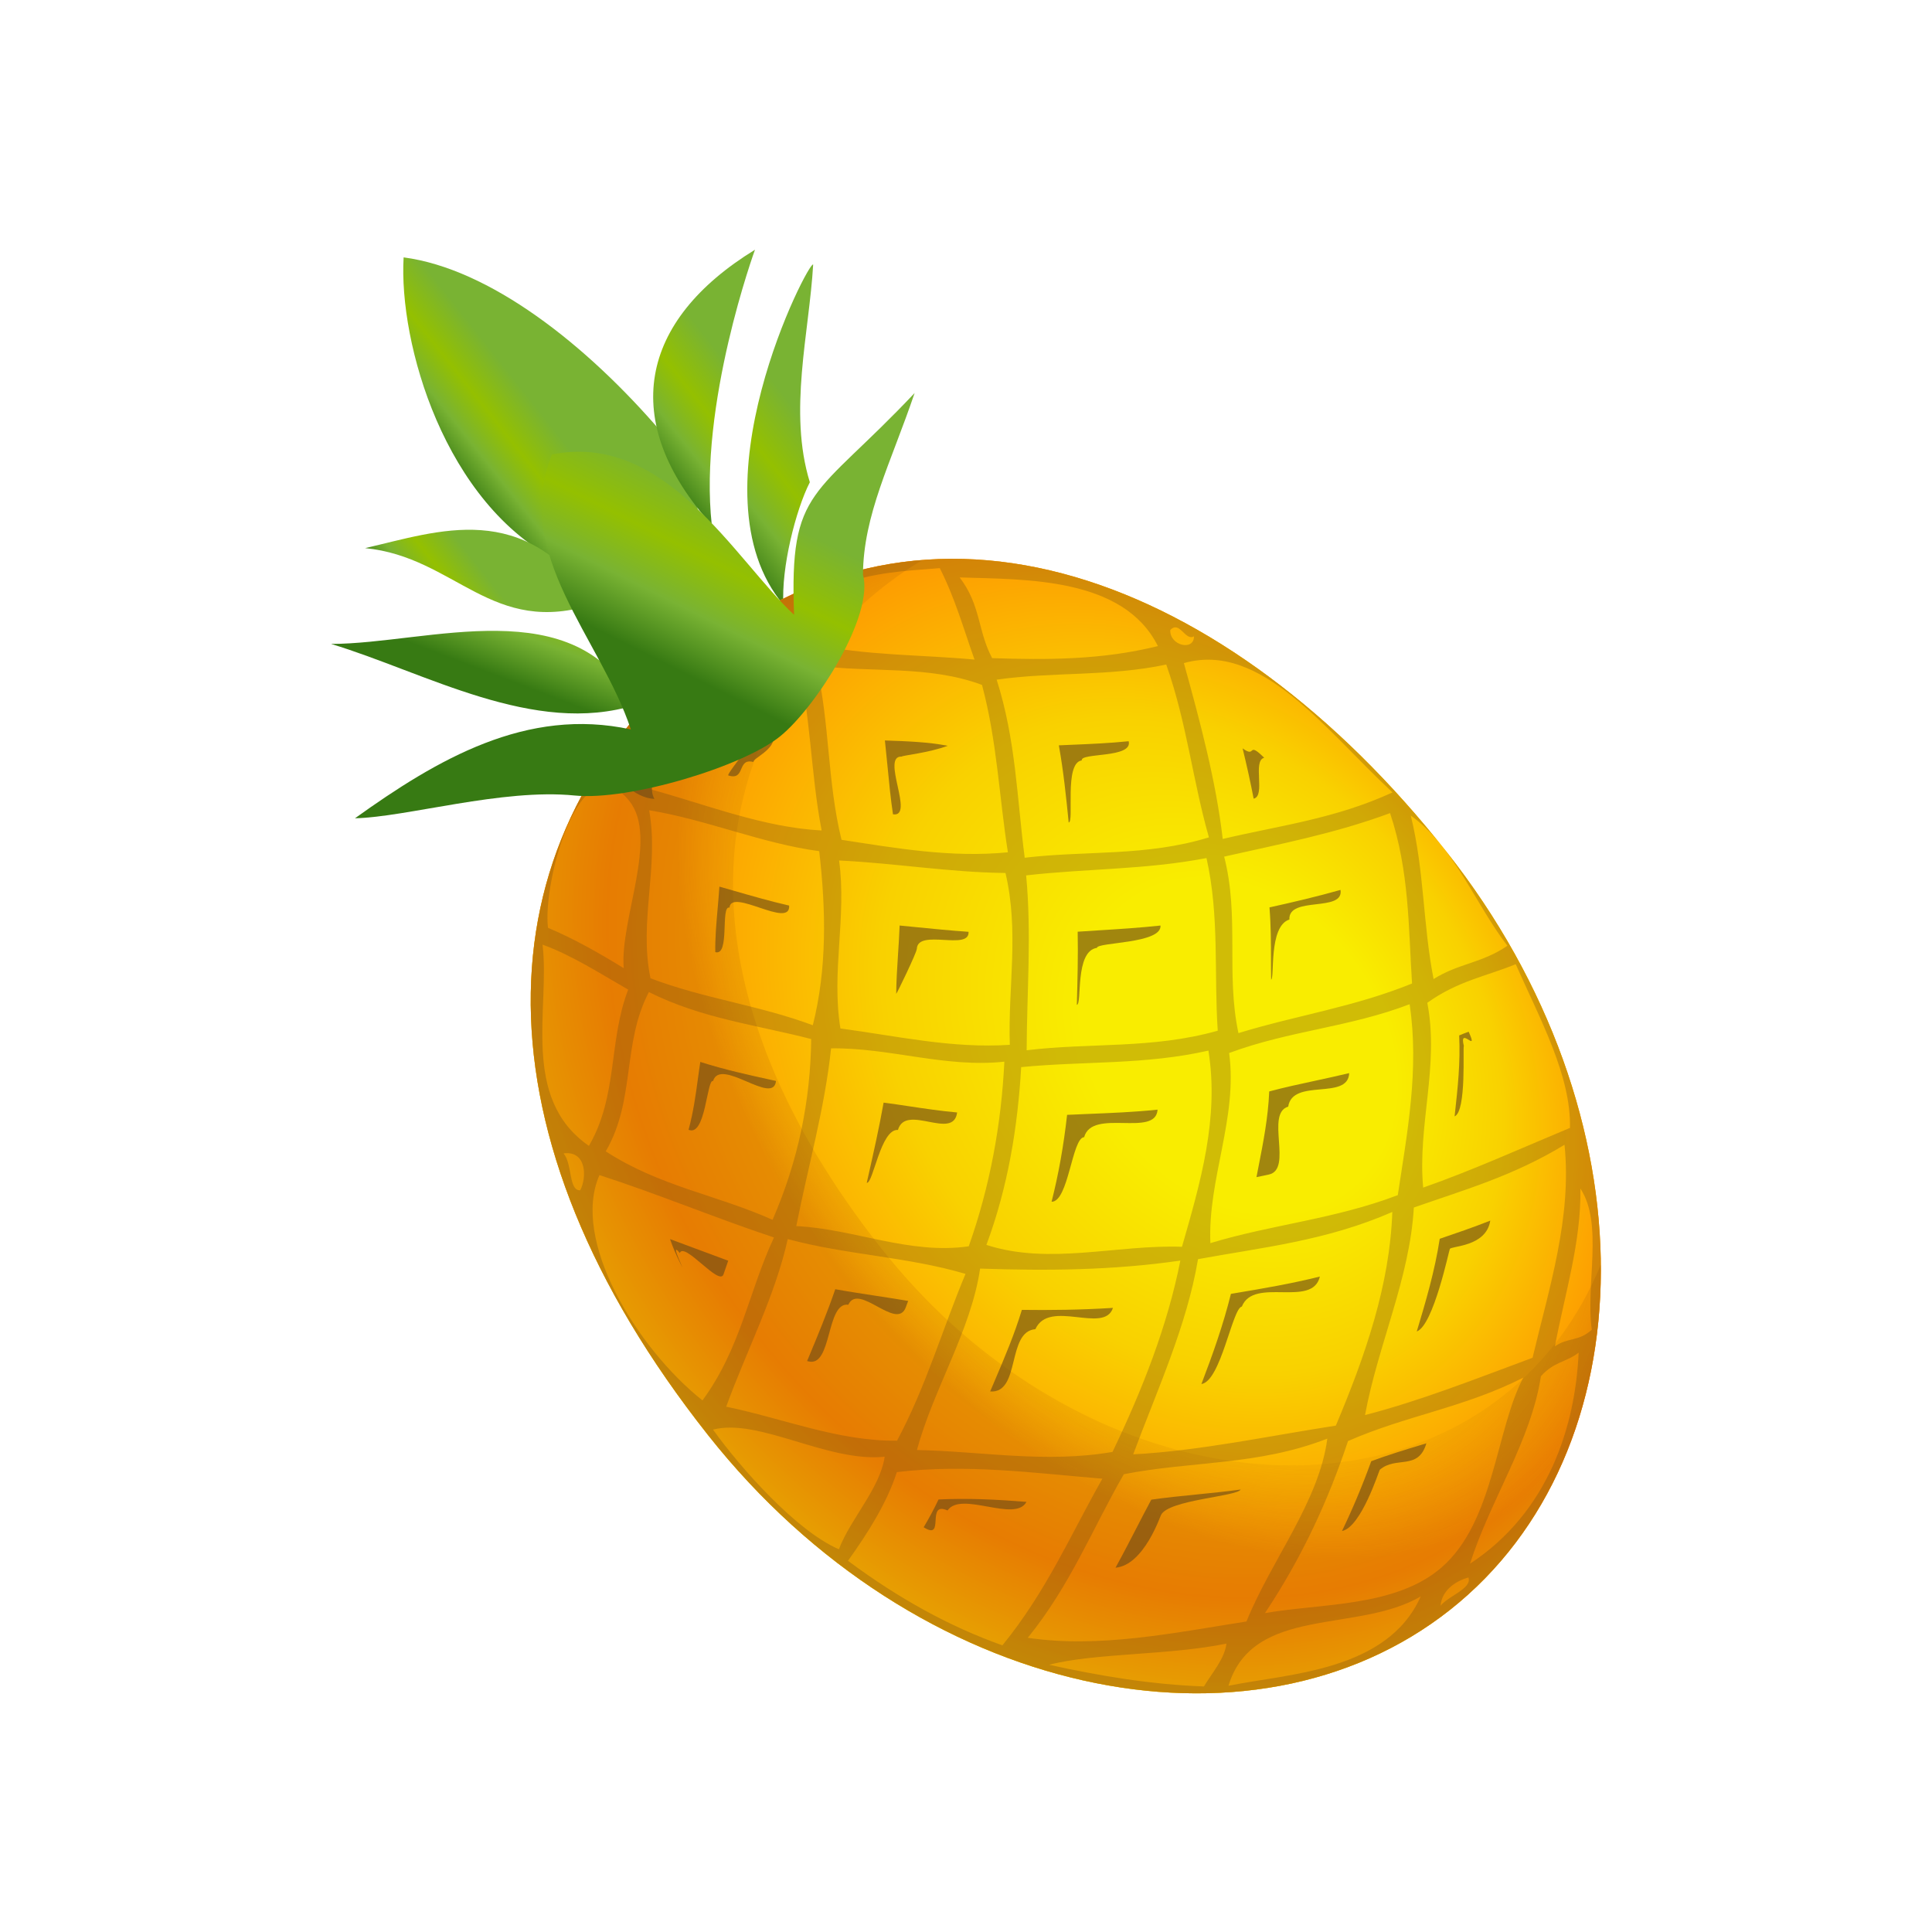 <?xml version="1.0" encoding="utf-8"?>
<!-- Generator: Adobe Illustrator 15.0.0, SVG Export Plug-In . SVG Version: 6.00 Build 0)  -->
<!DOCTYPE svg PUBLIC "-//W3C//DTD SVG 1.1//EN" "http://www.w3.org/Graphics/SVG/1.1/DTD/svg11.dtd">
<svg version="1.1" id="Layer_1" xmlns="http://www.w3.org/2000/svg" xmlns:xlink="http://www.w3.org/1999/xlink" x="0px" y="0px"
	 width="200px" height="200px" viewBox="0 0 200 200" enable-background="new 0 0 200 200" xml:space="preserve">
<g id="icon">
	<g id="Layer_2">
	</g>
	<g id="Layer_1_1_">
		<g>
			
				<linearGradient id="SVGID_1_" gradientUnits="userSpaceOnUse" x1="882.222" y1="2679.182" x2="900.981" y2="2679.182" gradientTransform="matrix(0.784 -0.62 -0.62 -0.784 1016.251 2696.686)">
				<stop  offset="0" style="stop-color:#377A13"/>
				<stop  offset="0.196" style="stop-color:#79B333"/>
				<stop  offset="0.374" style="stop-color:#94C000"/>
				<stop  offset="0.601" style="stop-color:#79B333"/>
			</linearGradient>
			<path fill="url(#SVGID_1_)" d="M68.971,51.576c-5.551-4.298-13.103,1.555-11.058,6.587c-11.917-5.976-16.649-22.66-16.13-31.519
				c8.867,1.169,18.866,8.94,26.784,18.201C76.525,59.441,69.086,50.304,68.971,51.576z"/>
			
				<linearGradient id="SVGID_2_" gradientUnits="userSpaceOnUse" x1="899.793" y1="2659.291" x2="924.052" y2="2659.291" gradientTransform="matrix(0.784 -0.62 -0.62 -0.784 1016.251 2696.686)">
				<stop  offset="0" style="stop-color:#377A13"/>
				<stop  offset="0.196" style="stop-color:#79B333"/>
				<stop  offset="0.374" style="stop-color:#94C000"/>
				<stop  offset="0.601" style="stop-color:#79B333"/>
			</linearGradient>
			<path fill="url(#SVGID_2_)" d="M84.178,27.393c-0.398,7.01-2.598,15.209-0.344,22.528c-1.465,2.878-2.975,8.878-2.734,12.687
				C71.293,50.945,83.824,26.739,84.178,27.393z"/>
			
				<linearGradient id="SVGID_3_" gradientUnits="userSpaceOnUse" x1="899.034" y1="2667.407" x2="920.282" y2="2667.407" gradientTransform="matrix(0.784 -0.62 -0.62 -0.784 1016.251 2696.686)">
				<stop  offset="0" style="stop-color:#377A13"/>
				<stop  offset="0.196" style="stop-color:#79B333"/>
				<stop  offset="0.374" style="stop-color:#94C000"/>
				<stop  offset="0.601" style="stop-color:#79B333"/>
			</linearGradient>
			<path fill="url(#SVGID_3_)" d="M78.156,25.851c0,0-5.854,16.002-4.472,28.497C64.029,43.593,66.173,33.208,78.156,25.851z"/>
			
				<linearGradient id="SVGID_4_" gradientUnits="userSpaceOnUse" x1="869.466" y1="2668.244" x2="884.6" y2="2668.244" gradientTransform="matrix(0.784 -0.62 -0.62 -0.784 1016.251 2696.686)">
				<stop  offset="0" style="stop-color:#377A13"/>
				<stop  offset="0.196" style="stop-color:#79B333"/>
				<stop  offset="0.374" style="stop-color:#94C000"/>
				<stop  offset="0.601" style="stop-color:#79B333"/>
			</linearGradient>
			<path fill="url(#SVGID_4_)" d="M37.799,56.74c7.625-1.747,16.463-5.125,23.744,5.769C50.896,66.005,47.192,57.676,37.799,56.74z"
				/>
			
				<linearGradient id="SVGID_5_" gradientUnits="userSpaceOnUse" x1="358.276" y1="-875.312" x2="364.366" y2="-851.291" gradientTransform="matrix(0.993 0.116 0.116 -0.993 -204.004 -841.244)">
				<stop  offset="0" style="stop-color:#377A13"/>
				<stop  offset="0.196" style="stop-color:#79B333"/>
				<stop  offset="0.374" style="stop-color:#94C000"/>
				<stop  offset="0.601" style="stop-color:#79B333"/>
			</linearGradient>
			<path fill="url(#SVGID_5_)" d="M34.273,66.66c10.119-0.016,25.335-5.693,31.508,6.307C55.297,76.25,44.029,69.605,34.273,66.66z"
				/>
			
				<radialGradient id="SVGID_6_" cx="904.761" cy="2814.046" r="63.251" fx="921.172" fy="2803.779" gradientTransform="matrix(0.79 -0.614 -0.775 -0.997 1578.317 3469.308)" gradientUnits="userSpaceOnUse">
				<stop  offset="0.233" style="stop-color:#F9ED00"/>
				<stop  offset="0.46" style="stop-color:#F9D100"/>
				<stop  offset="0.773" style="stop-color:#FF8B02"/>
				<stop  offset="0.926" style="stop-color:#FFD202"/>
			</radialGradient>
			<path fill="url(#SVGID_6_)" d="M149.718,88.147c21.632,27.369,20.915,62.28,0.384,78.507
				c-20.533,16.229-55.18,9.267-76.811-18.104c-24.481-30.977-23.929-60.976-1.56-80.29
				C95.728,47.543,127.135,59.576,149.718,88.147z"/>
			
				<radialGradient id="SVGID_7_" cx="904.761" cy="2814.046" r="63.251" fx="921.172" fy="2803.779" gradientTransform="matrix(0.79 -0.614 -0.775 -0.997 1578.317 3469.308)" gradientUnits="userSpaceOnUse">
				<stop  offset="0.233" style="stop-color:#F9ED00"/>
				<stop  offset="0.46" style="stop-color:#F9D100"/>
				<stop  offset="0.773" style="stop-color:#FF8B02"/>
				<stop  offset="0.926" style="stop-color:#FFD202"/>
			</radialGradient>
			<path fill="url(#SVGID_7_)" d="M149.718,88.147c21.632,27.369,20.915,62.28,0.384,78.507
				c-20.533,16.229-55.18,9.267-76.811-18.104c-24.481-30.977-23.929-60.976-1.56-80.29
				C95.728,47.543,127.135,59.576,149.718,88.147z"/>
			
				<radialGradient id="SVGID_8_" cx="-200.804" cy="614.726" r="52.08" gradientTransform="matrix(-0.775 0.632 0.957 1.173 -624.317 -486.29)" gradientUnits="userSpaceOnUse">
				<stop  offset="0.46" style="stop-color:#F9D100;stop-opacity:0"/>
				<stop  offset="0.773" style="stop-color:#CA6A02"/>
			</radialGradient>
			<path opacity="0.46" fill="url(#SVGID_8_)" enable-background="new    " d="M155.654,144.454
				c-17.211,13.604-46.254,7.767-64.387-15.175c-20.522-25.967-20.06-51.114-1.308-67.305c1.794-1.549,3.641-2.871,5.524-3.993
				c-8.304,0.651-16.379,3.915-23.753,10.282c-22.369,19.314-22.922,49.313,1.56,80.29c21.631,27.367,56.276,34.33,76.81,18.102
				c10.422-8.232,15.729-21.283,15.606-35.719C163.518,136.251,160.161,140.895,155.654,144.454z"/>
			<g opacity="0.63">
				<path fill="#6E4B16" d="M67.087,79.535c-0.756,0.599-1.515,1.197-2.271,1.795c0.934,0.835,1.907,1.32,2.932,1.374
					C67.12,81.601,67.973,80.67,67.087,79.535L67.087,79.535z"/>
				<path fill="#6E4B16" d="M80.086,76.152c0.201,1.455-2.135,2.318-2.093,2.728c-1.737-0.443-0.776,1.958-2.595,1.398
					c-0.24-0.072,2.205-2.977,1.965-3.051"/>
				<path fill="#6E4B16" d="M91.604,76.652c2.28,0.079,4.472,0.156,6.497,0.55c-1.932,0.738-4.762,1.009-4.75,1.12
					c-2.222-0.121,1.393,6.321-0.91,5.977c-0.244-1.632-0.405-3.294-0.57-5.015C91.786,78.417,91.701,77.54,91.604,76.652"/>
				<path fill="#6E4B16" d="M74.471,91.782c0.52,0.146,1.043,0.297,1.574,0.451c1.839,0.529,3.717,1.07,5.648,1.512
					c0.16,2.467-6.004-1.869-6.175,0.21c-0.963-0.251,0.07,5.065-1.472,4.607c-0.025-1.435,0.105-2.93,0.24-4.478
					C74.352,93.343,74.419,92.573,74.471,91.782"/>
				<path fill="#6E4B16" d="M109.611,77.157c0.451-0.021,0.908-0.04,1.371-0.059c1.91-0.08,3.854-0.162,5.857-0.367
					c0.456,1.781-5.033,1.164-4.855,1.988c-1.855,0.236-0.754,6.396-1.354,6.425C110.37,82.542,110.102,79.888,109.611,77.157"/>
				<path fill="#6E4B16" d="M72.496,109.93c2.506,0.801,4.981,1.344,7.407,1.875c0.145,0.03,0.288,0.062,0.431,0.094
					c-0.272,2.627-5.744-2.513-6.52,0.008c-0.65-0.225-0.76,5.82-2.534,5.046c0.497-1.823,0.737-3.591,0.961-5.233
					C72.324,111.098,72.406,110.503,72.496,109.93"/>
				<path fill="#6E4B16" d="M93.129,95.81c0.522,0.051,1.05,0.104,1.584,0.156c1.816,0.181,3.667,0.365,5.551,0.495
					c0.122,2.002-5.254-0.362-5.355,1.767c-0.018,0.393-2.075,4.661-2.133,4.652c0.008-1.293,0.094-2.621,0.182-3.989
					C93.023,97.878,93.09,96.854,93.129,95.81"/>
				<path fill="#6E4B16" d="M128.635,77.472c1.475,1.065,0.41-0.832,2.234,0.971c-1.242,0.305,0.186,3.968-1.092,4.234
					C129.447,80.949,129.059,79.215,128.635,77.472"/>
				<path fill="#6E4B16" d="M69.362,128.271c0.842,0.312,1.679,0.623,2.509,0.933c1.157,0.432,2.33,0.869,3.515,1.303
					c-0.166,0.476-0.329,0.947-0.489,1.415c-0.436,1.264-4.05-3.411-4.528-2.21c-1.213-1.526,0.897,2.729,0.074,1.099
					C69.98,129.893,69.624,129.045,69.362,128.271"/>
				<path fill="#6E4B16" d="M111.561,96.45c0.685-0.045,1.371-0.088,2.07-0.133c2.126-0.133,4.291-0.268,6.503-0.504
					c0.146,1.899-6.589,1.711-6.577,2.309c-2.33,0.333-1.511,5.871-2.084,5.896C111.54,101.546,111.611,99.024,111.561,96.45"/>
				<path fill="#6E4B16" d="M91.471,114.143c0.869,0.11,1.757,0.243,2.662,0.381c1.614,0.242,3.257,0.487,4.949,0.638
					c-0.385,2.958-5.323-0.979-6.127,1.808c-1.795-0.127-2.57,5.604-3.231,5.473c0.043-0.19,0.087-0.383,0.13-0.573
					C90.425,119.343,91.006,116.77,91.471,114.143"/>
				<path fill="#6E4B16" d="M131.416,93.934c2.408-0.534,4.859-1.103,7.354-1.811c0.367,2.356-5.416,0.597-5.293,3.066
					c-2.175,0.686-1.506,6.12-1.891,6.216c-0.013-0.689-0.012-1.389-0.014-2.1C131.57,97.624,131.568,95.82,131.416,93.934"/>
				<path fill="#6E4B16" d="M86.467,133.458c1.426,0.258,2.833,0.474,4.219,0.685c1.133,0.172,2.24,0.342,3.326,0.528
					c-0.082,0.222-0.163,0.44-0.245,0.66c-0.924,2.502-4.89-2.603-5.946-0.267c-2.33-0.312-1.654,6.541-4.154,5.859
					c-0.039-0.011-0.078-0.021-0.117-0.029c0.056-0.137,0.113-0.271,0.17-0.404C84.672,138.202,85.646,135.866,86.467,133.458"/>
				<path fill="#6E4B16" d="M110.465,115.409c0.736-0.035,1.48-0.064,2.244-0.097c2.323-0.097,4.691-0.188,7.123-0.442
					c-0.191,2.918-6.771-0.183-7.6,2.846c-1.269,0.074-1.611,6.697-3.375,6.691C109.578,121.574,110.111,118.588,110.465,115.409"/>
				<path fill="#6E4B16" d="M131.389,112.986c1.555-0.416,3.135-0.758,4.771-1.11c1.152-0.249,2.318-0.502,3.507-0.787
					c-0.106,2.859-5.854,0.481-6.313,3.468c-2.396,0.721,0.516,6.502-2.011,7.032c-0.425,0.088-0.848,0.179-1.274,0.269
					c0.08-0.422,0.166-0.852,0.25-1.281C130.773,118.236,131.277,115.691,131.389,112.986"/>
				<path fill="#6E4B16" d="M105.782,135.598c2.886,0.038,6.081,0.006,9.431-0.207c-0.896,2.756-6.595-0.966-8.031,2.204
					c-3,0.244-1.5,6.679-4.68,6.448c0.171-0.406,0.346-0.812,0.52-1.227C104.014,140.484,105.027,138.1,105.782,135.598"/>
				<path fill="#6E4B16" d="M151.053,107.188c0.318-0.136,0.646-0.264,0.98-0.386c1.099,2.408-1.035-0.715-0.496,1.476
					c-0.124,0.055,0.302,6.765-0.958,7.289c0.015-0.146,0.03-0.289,0.047-0.437C150.896,112.688,151.191,110.016,151.053,107.188"/>
				<path fill="#6E4B16" d="M97.156,155.225c3.006-0.148,6.019,0.002,9.106,0.248c-1.171,2.188-6.774-1.168-8.172,0.889
					c-2.294-1.021-0.181,3.201-2.472,1.738C96.165,157.18,96.688,156.221,97.156,155.225"/>
				<path fill="#6E4B16" d="M127.424,133.939c0.126-0.021,0.25-0.043,0.375-0.062c2.883-0.482,5.82-0.977,8.835-1.73
					c-0.772,3.289-6.833-0.002-8.077,3.106c-0.988,0.164-2.17,7.726-4.188,8.022C125.529,140.245,126.631,137.141,127.424,133.939"
					/>
				<path fill="#6E4B16" d="M149.042,128.239c1.718-0.584,3.46-1.183,5.231-1.88c-0.428,2.754-4.103,2.604-4.188,2.941
					c-0.062,0.025-1.687,7.912-3.422,8.533C147.594,134.745,148.529,131.57,149.042,128.239"/>
				<path fill="#6E4B16" d="M119.182,155.245c1.502-0.218,3.028-0.369,4.615-0.529c1.526-0.151,3.068-0.308,4.641-0.521
					c-0.392,0.729-7.48,1.062-8.248,2.635c-0.045,0.008-1.748,5.201-4.713,5.459c0.756-1.365,1.453-2.723,2.146-4.062
					C118.148,157.204,118.658,156.217,119.182,155.245"/>
				<path fill="#6E4B16" d="M141.95,151.264c1.708-0.638,3.438-1.164,5.245-1.712c0.154-0.047,0.31-0.094,0.464-0.141
					c-0.837,2.858-3.144,1.278-4.825,2.741c-0.068,0.061-1.93,5.963-3.912,6.339C140.034,156.178,141.04,153.773,141.95,151.264"/>
			</g>
			<path fill="none" d="M79.504,66.387l-5.484,1.618l-3.302,5.614l-5.915,2.158l0.764,1.833l-2.277,1.8
				c0.011,0.009,0.021,0.018,0.03,0.026c7.773-5.759,15.747-13.227,23.388-17.869l-3.669,1.769L79.504,66.387z"/>
			<path fill="none" d="M101.421,70.848c-1.068-2.987-1.875-5.943-3.414-8.986c-3.672,0.374-14.48,0.331-12.552,7.46
				C90.704,70.465,96.097,70.354,101.421,70.848z"/>
			<path fill="none" d="M67.747,82.704c-0.627-1.104,0.226-2.034-0.66-3.169c-0.756,0.599-1.515,1.197-2.271,1.795
				C65.749,82.165,66.723,82.65,67.747,82.704z"/>
			<g>
				<g>
					<g>
						<defs>
							<path id="SVGID_9_" d="M149.718,88.147c21.632,27.369,20.915,62.28,0.384,78.507c-20.533,16.229-55.18,9.267-76.811-18.104
								c-24.481-30.977-23.929-60.976-1.56-80.29C95.728,47.543,127.135,59.576,149.718,88.147z"/>
						</defs>
						<clipPath id="SVGID_10_">
							<use xlink:href="#SVGID_9_"  overflow="visible"/>
						</clipPath>
						<path opacity="0.3" clip-path="url(#SVGID_10_)" fill="#6E4B16" enable-background="new    " d="M89.091,57.889
							C89.071,57.849,89.109,57.929,89.091,57.889l-3.715,0.612c-8.053,4.892-16.454,12.76-24.645,18.83
							c-0.01-0.01-0.022-0.019-0.032-0.028l-2.391,1.888c0.01,0.012,0.853,0.54,0.863,0.551
							c-9.145,23.217-8.177,48.722,16.029,74.932c21.168,22.916,54.362,31.688,77.498,11.145c8.375-7.437,12.7-18.383,14.056-27.31
							C173.062,96.942,128.938,49.015,89.091,57.889z M121.145,65.222c0.969-1.041,1.551,1.192,2.459,0.65
							C123.604,67.423,121.08,66.84,121.145,65.222z M144.152,82.032c-5.993,2.755-11.744,3.432-17.576,4.818
							c-0.695-5.992-2.326-12.095-4.021-18.205C130.543,66.372,137.189,75.547,144.152,82.032z M124.896,88.825
							c1.359,6.072,0.763,11.914,1.164,17.873c-6.737,1.909-13.17,1.22-19.781,2.026c0.021-6.031,0.521-12.003-0.053-18.104
							C112.465,89.905,118.602,90.041,124.896,88.825z M106.079,88.794c-0.804-6.126-0.907-12.171-2.907-18.437
							c5.889-0.833,11.617-0.301,17.557-1.564c2.131,6.04,2.717,11.9,4.418,17.892C118.641,88.682,112.441,88.031,106.079,88.794z
							 M105.713,110.468c6.469-0.635,12.814-0.215,19.383-1.711c1.121,7.009-0.828,13.656-2.738,20.31
							c-6.729-0.242-13.735,1.924-20.246-0.196C104.348,122.854,105.348,116.698,105.713,110.468z M100.285,129.016
							c-6.138,0.891-11.855-1.8-17.854-2.091c1.21-6.132,2.949-12.2,3.602-18.399c6.044-0.086,11.827,2.037,17.938,1.377
							C103.654,116.38,102.495,122.759,100.285,129.016z M104.536,108.158c-5.958,0.402-11.716-0.915-17.537-1.692
							c-0.957-5.901,0.668-11.503-0.137-17.388c5.761,0.272,11.439,1.232,17.224,1.292
							C105.521,96.45,104.334,102.223,104.536,108.158z M84.142,106.133c-5.547-2.072-11.259-2.753-16.803-4.863
							c-1.227-5.935,0.905-11.477-0.135-17.39c5.919,0.957,11.661,3.441,17.601,4.233C85.51,94.228,85.615,100.272,84.142,106.133z
							 M83.975,107.562c-0.07,6.385-1.352,12.629-4,18.713c-5.729-2.576-11.662-3.446-17.268-7.088
							c3.097-5.312,1.675-11.146,4.465-16.489C72.641,105.443,78.355,106.104,83.975,107.562z M99.95,131.872
							c-2.407,5.75-4.058,11.59-7.089,17.267c-6.043,0.076-11.796-2.306-17.686-3.519c2.105-5.786,5.072-11.472,6.374-17.351
							C87.631,129.917,93.885,130.082,99.95,131.872z M101.462,131.324c6.849,0.236,13.731,0.188,20.728-0.83
							c-1.328,6.722-3.902,13.297-7.022,19.808c-6.896,1.194-13.506-0.061-20.245-0.198
							C96.627,143.789,100.518,137.729,101.462,131.324z M137.404,148.925c-0.854,6.535-5.813,12.591-8.369,18.929
							c-7.62,1.203-15.285,2.782-22.639,1.69c4.457-5.51,6.68-11.28,9.943-16.933C123.381,151.229,130.198,151.734,137.404,148.925z
							 M139.547,149.176c6.104-2.671,11.985-3.441,18.143-6.562c-2.854,5.411-3.014,14.905-8.453,19.642
							c-4.743,4.131-12.473,3.708-18.291,4.734C134.823,161.171,137.537,155.214,139.547,149.176z M117.307,150.555
							c2.5-6.705,5.563-13.345,6.711-20.207c6.656-1.221,13.252-1.887,20.114-4.885c-0.261,7.569-2.798,14.874-5.846,22.117
							C131.283,148.659,124.229,150.184,117.307,150.555z M125.297,128.688c-0.279-6.668,2.85-12.938,1.943-19.681
							c6.306-2.336,12.373-2.64,18.687-5.051c0.998,6.753-0.241,13.244-1.228,19.764C138.133,126.217,131.8,126.729,125.297,128.688
							z M128.203,106.948c-1.314-6.188,0.122-12.051-1.479-18.271c5.699-1.293,11.375-2.357,17.176-4.504
							c2.007,6.025,1.896,11.805,2.275,17.64C140.102,104.271,134.212,105.104,128.203,106.948z M119.866,66.883
							c-5.841,1.447-11.509,1.431-17.158,1.248c-1.513-2.832-1.146-5.443-3.365-8.357C106.1,59.996,116.279,59.719,119.866,66.883z
							 M97.285,58.809c1.622,3.206,2.471,6.322,3.597,9.47c-5.61-0.52-11.294-0.403-16.824-1.608
							C82.024,59.158,93.414,59.203,97.285,58.809z M101.658,70.904c1.562,5.853,1.769,11.548,2.679,17.325
							c-5.859,0.581-11.533-0.421-17.224-1.292c-1.484-6.087-1.203-11.965-2.593-18.04C90.222,69.669,96.111,68.831,101.658,70.904z
							 M78.576,67.115c1.307,0.188,2.539,0.993,3.887,0.817c1.498,6.087,1.428,11.991,2.593,18.039
							c-5.995-0.317-11.758-2.62-17.601-4.233C63.283,75.496,73.045,72.571,78.576,67.115z M64.7,77.434
							c0.934,1.196,0.034,2.176,0.696,3.338c-1.081-0.055-2.106-0.567-3.089-1.447C63.105,78.695,63.902,78.065,64.7,77.434z
							 M65.146,82.915c3.062,3.834-0.988,12.261-0.58,17.306c-2.588-1.592-5.191-3.06-7.837-4.175
							C56.14,91.435,60.058,76.552,65.146,82.915z M56.165,97.789c3.009,1.087,5.925,2.968,8.865,4.656
							c-2.054,5.312-1.046,10.979-4.065,16.175C53.835,113.675,56.953,104.336,56.165,97.789z M58.34,119.398
							c2.375-0.31,2.428,2.457,1.723,3.818C58.843,123.286,59.273,120.497,58.34,119.398z M62.058,121.645
							c6.046,1.95,12.025,4.457,18.064,6.459c-2.627,5.604-3.413,11.424-7.403,16.867C65.84,139.484,59.097,128.331,62.058,121.645z
							 M73.811,147.993c4.753-1.229,11.891,3.426,17.771,2.805c-0.503,3.32-3.498,6.349-4.741,9.58
							C82.473,158.501,76.719,152.047,73.811,147.993z M87.785,161.574c2.146-3.008,4.046-6.041,5.057-9.182
							c7.219-0.859,14.227,0.097,21.275,0.683c-3.275,5.771-5.77,11.631-10.346,17.248C98.327,168.4,93,165.46,87.785,161.574z
							 M108.604,172.337c4.73-1.231,12.418-0.968,18.354-2.192c-0.177,1.547-1.437,2.967-2.329,4.434
							C119.223,174.389,113.896,173.502,108.604,172.337z M127.17,174.511c2.53-8.348,13.4-5.413,19.904-9.252
							C143.616,173.041,133.305,173.252,127.17,174.511z M149.133,166.225c0.088-1.459,1.389-2.519,2.875-2.922
							C152.422,164.438,149.895,165.227,149.133,166.225z M152.175,161.874c2.066-6.513,6.337-12.771,7.341-19.408
							c1.389-1.542,2.578-1.418,3.905-2.438C163.08,147.521,160.379,156.488,152.175,161.874z M164.784,137.652
							c-1.353,1.242-2.505,0.781-3.822,1.726c1.021-5.43,2.729-10.78,2.64-16.341C166.005,126.699,164.125,132.989,164.784,137.652z
							 M158.652,140.555c-5.801,2.152-11.621,4.459-17.344,5.932c1.321-7.201,4.643-14.174,5.051-21.484
							c5.158-1.814,10.271-3.247,15.601-6.497C162.725,126.07,160.377,133.275,158.652,140.555z M162.525,116.759
							c-5.073,2.117-10.17,4.423-15.2,6.183c-0.593-6.463,1.688-12.59,0.429-19.133c3.161-2.267,6.113-2.748,9.155-3.996
							C159.439,105.538,162.637,111.343,162.525,116.759z M148.404,101.352c-1.112-5.681-0.951-11.209-2.362-16.927
							c4.462,3.181,6.72,9.229,10.005,13.478C153.422,99.716,151.01,99.71,148.404,101.352z"/>
					</g>
				</g>
			</g>
			
				<linearGradient id="SVGID_11_" gradientUnits="userSpaceOnUse" x1="374.108" y1="-871.421" x2="384.722" y2="-842.154" gradientTransform="matrix(0.993 0.116 0.116 -0.993 -204.004 -841.244)">
				<stop  offset="0" style="stop-color:#377A13"/>
				<stop  offset="0.196" style="stop-color:#79B333"/>
				<stop  offset="0.374" style="stop-color:#94C000"/>
				<stop  offset="0.601" style="stop-color:#79B333"/>
			</linearGradient>
			<path fill="url(#SVGID_11_)" d="M57.14,47.043c11.836-2.379,18.96,10.926,25.062,16.6c-0.504-13.262,2.148-11.999,12.48-22.959
				c-2.475,7.285-5.304,12.595-5.349,18.808c1.165,4.216-4.823,13.689-8.581,16.738c-3.844,3.119-15.606,6.685-21.278,6.12
				c-7.44-0.753-17.426,2.247-22.726,2.357c8.507-6.093,17.767-11.549,28.558-9.197C62.184,66.066,52.955,57.31,57.14,47.043z"/>
		</g>
	</g>
</g>
</svg>
